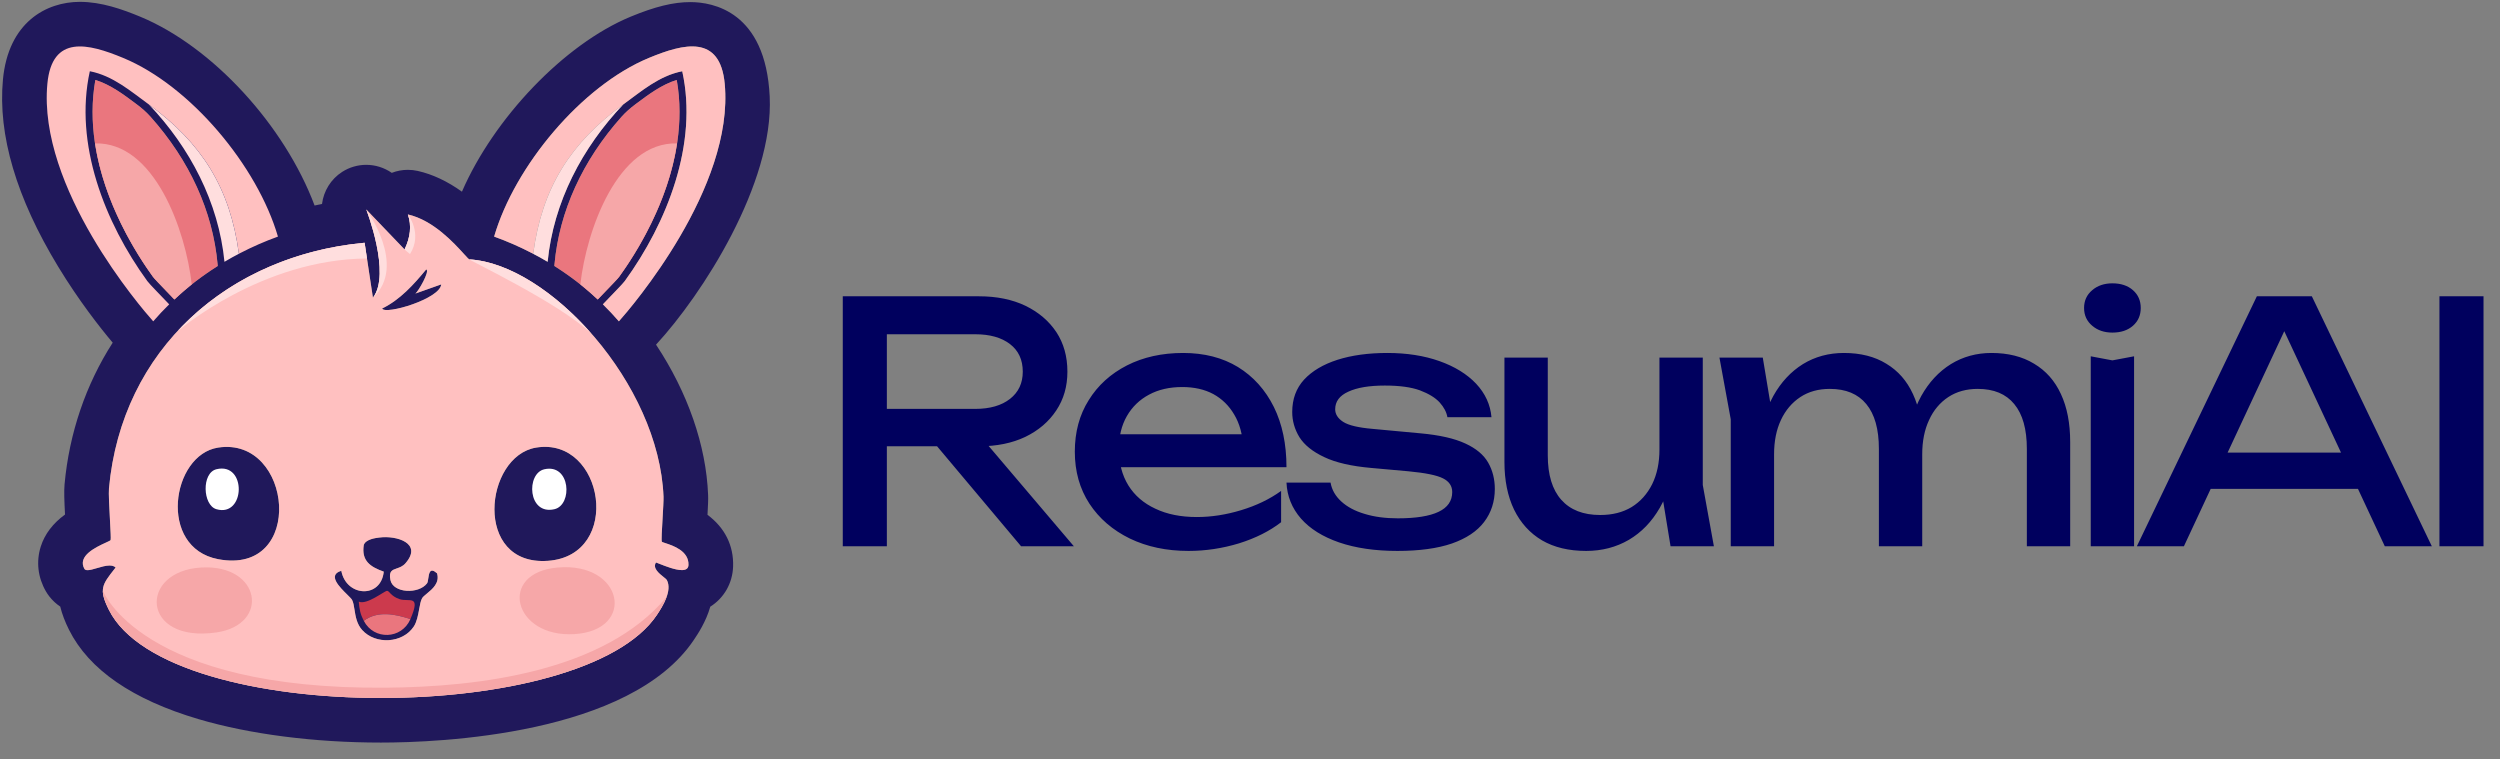 <svg data-logo="logo" xmlns="http://www.w3.org/2000/svg" viewBox="0 0 135 41">
                <rect x="0" y="0" width="135" height="41" fill="#808080" stroke="none"/>
                <g style="opacity: 1;" id="logogram" transform="translate(0, 0)"><path fill-rule="evenodd" clip-rule="evenodd" d="M7.571 0.901C11.483 2.521 15.367 6.778 16.988 11.098C17.121 11.068 17.255 11.04 17.389 11.013C17.476 10.32 17.862 9.675 18.482 9.279C18.87 9.032 19.318 8.901 19.778 8.901C20.271 8.901 20.754 9.055 21.155 9.334C21.43 9.227 21.725 9.171 22.026 9.171C22.205 9.171 22.384 9.191 22.558 9.23C23.36 9.412 24.158 9.787 24.945 10.351C26.656 6.407 30.446 2.395 34.054 0.901C35.371 0.356 36.364 0.113 37.274 0.113C38.491 0.113 41.346 0.61 41.564 5.216C41.787 9.919 37.919 15.913 35.426 18.611C37.142 21.204 38.133 24.054 38.238 26.729C38.248 26.974 38.233 27.297 38.205 27.8C39.142 28.496 39.628 29.467 39.587 30.596C39.555 31.505 39.091 32.296 38.356 32.76C38.123 33.576 37.686 34.229 37.473 34.547C34.025 39.698 23.663 40.099 20.569 40.099C16.981 40.099 13.484 39.65 10.723 38.834C7.159 37.782 4.806 36.161 3.731 34.017C3.507 33.57 3.349 33.152 3.254 32.757C3.031 32.608 2.833 32.424 2.666 32.21C2.598 32.124 2.535 32.031 2.479 31.933C2.043 31.18 1.945 30.32 2.202 29.512C2.415 28.842 2.854 28.264 3.511 27.785C3.471 27.024 3.454 26.512 3.486 26.154C3.739 23.389 4.634 20.764 6.086 18.504C5.408 17.701 4.251 16.227 3.143 14.402C0.882 10.679 -0.121 7.279 0.159 4.295C0.45 1.202 2.497 0.1 4.316 0.1C5.478 0.1 6.613 0.504 7.571 0.901ZM35.74 29.251C35.708 29.192 35.744 28.583 35.78 27.979C35.808 27.493 35.837 27.011 35.83 26.823C35.591 20.717 29.663 14.267 25.353 14.008C25.318 14.006 25.213 13.891 25.05 13.711C24.525 13.133 23.397 11.89 22.026 11.58C22.235 12.19 22.158 12.821 21.846 13.469L19.778 11.311C19.778 11.311 21.137 14.791 20.138 16.076L19.688 13.109C12.328 13.794 6.573 18.849 5.884 26.373C5.86 26.64 5.901 27.401 5.937 28.061C5.968 28.616 5.994 29.1 5.974 29.161C5.965 29.188 5.86 29.236 5.709 29.305C5.196 29.541 4.154 30.019 4.563 30.727C4.598 30.771 4.656 30.789 4.731 30.789C4.861 30.789 5.042 30.735 5.237 30.678C5.463 30.611 5.709 30.538 5.915 30.538C6.045 30.538 6.16 30.567 6.244 30.645L6.184 30.722C5.511 31.578 5.322 31.818 5.884 32.938C7.478 36.116 13.994 37.69 20.568 37.69C26.994 37.69 33.476 36.186 35.47 33.207C35.791 32.727 36.313 31.893 36.009 31.319C35.99 31.283 35.922 31.229 35.836 31.161C35.596 30.97 35.222 30.673 35.425 30.375C35.471 30.391 35.536 30.417 35.613 30.447L35.615 30.448C35.933 30.574 36.464 30.785 36.818 30.785C37.025 30.785 37.171 30.713 37.178 30.51C37.206 29.746 36.333 29.461 35.933 29.33C35.824 29.294 35.75 29.27 35.74 29.251ZM33.419 17.352C34.072 16.625 39.662 10.133 39.135 4.521C38.884 1.857 36.933 2.344 35.043 3.127C31.398 4.636 27.792 8.975 26.683 12.776C27.393 13.032 28.076 13.332 28.729 13.671C29.016 13.819 29.297 13.974 29.572 14.138C29.89 10.913 31.438 7.974 33.65 5.645C33.793 5.54 33.936 5.433 34.08 5.326C34.926 4.692 35.78 4.053 36.841 3.847C37.706 7.764 36.032 12.018 33.739 15.177C33.662 15.284 33.389 15.568 33.095 15.872L33.03 15.939L33.027 15.942C32.863 16.112 32.696 16.285 32.556 16.434C32.856 16.728 33.144 17.034 33.419 17.352ZM33.429 14.952C34.655 13.262 37.358 8.908 36.544 4.317C35.734 4.568 35.039 5.087 34.31 5.633L34.306 5.637C34.039 5.836 33.787 6.056 33.565 6.304C31.452 8.673 30.203 11.416 29.943 14.267L29.934 14.362C30.48 14.707 31.002 15.081 31.496 15.483C31.765 15.704 32.023 15.935 32.275 16.172L32.28 16.166C32.39 16.05 32.514 15.921 32.641 15.789L32.777 15.648L32.778 15.647C33.044 15.372 33.364 15.042 33.429 14.952ZM9.418 16.172C9.665 15.941 9.917 15.715 10.178 15.498C10.678 15.09 11.206 14.711 11.759 14.362L11.75 14.267C11.491 11.416 10.241 8.673 8.128 6.304C7.907 6.056 7.654 5.836 7.387 5.637L7.383 5.634C6.654 5.087 5.959 4.568 5.149 4.317C4.336 8.909 7.038 13.262 8.265 14.952C8.33 15.042 8.649 15.373 8.916 15.648L8.94 15.673C9.107 15.845 9.271 16.016 9.413 16.167L9.418 16.172ZM6.828 13.438C6.85 13.477 6.874 13.517 6.897 13.556L6.936 13.621L6.896 13.554C6.873 13.515 6.85 13.477 6.828 13.438ZM7.358 14.302L7.314 14.233L7.347 14.286C7.38 14.338 7.413 14.389 7.447 14.44C7.417 14.395 7.388 14.348 7.358 14.302ZM28.951 24.17C32.628 23.567 33.645 30.003 29.58 30.285C25.538 30.565 26.151 24.628 28.951 24.17ZM11.775 24.17C15.818 23.544 16.518 31.102 11.775 30.195C8.512 29.571 9.26 24.559 11.775 24.17ZM23.016 14.548C23.234 14.625 22.585 15.742 22.431 15.852L23.825 15.357C23.771 16.137 20.802 17.016 20.633 16.661C21.6 16.19 22.34 15.37 23.016 14.548ZM21.424 30.695C21.176 30.78 20.987 30.844 21.082 31.319C21.227 32.041 22.612 32.094 23.061 31.499C23.096 31.452 23.111 31.348 23.127 31.234C23.167 30.953 23.215 30.617 23.6 30.959C23.756 31.474 23.35 31.808 23.053 32.052C22.934 32.15 22.832 32.233 22.791 32.308C22.717 32.443 22.677 32.661 22.634 32.9C22.575 33.223 22.509 33.585 22.341 33.837C21.739 34.741 20.278 34.825 19.554 34.017C19.264 33.694 19.199 33.277 19.143 32.923C19.111 32.717 19.082 32.531 19.014 32.398C18.984 32.339 18.879 32.236 18.75 32.108C18.335 31.7 17.67 31.046 18.43 30.824C18.7 32.238 20.576 32.333 20.723 30.869C19.998 30.612 19.51 30.286 19.644 29.43C19.744 29.119 20.289 29.051 20.467 29.029C20.479 29.028 20.489 29.026 20.498 29.025C21.395 28.906 22.85 29.326 21.892 30.42C21.748 30.584 21.575 30.643 21.424 30.695Z" fill="#20185B"></path><path fill-rule="evenodd" clip-rule="evenodd" d="M35.933 29.33C36.333 29.461 37.206 29.746 37.178 30.51C37.171 30.713 37.025 30.785 36.818 30.785C36.464 30.785 35.933 30.574 35.615 30.448C35.537 30.417 35.471 30.391 35.425 30.375C35.222 30.673 35.596 30.97 35.836 31.161C35.922 31.229 35.99 31.283 36.009 31.319C36.313 31.893 35.791 32.727 35.47 33.208C33.476 36.186 26.994 37.69 20.568 37.69C13.994 37.69 7.478 36.116 5.884 32.938C5.322 31.818 5.511 31.578 6.184 30.722L6.244 30.645C6.16 30.567 6.045 30.538 5.915 30.538C5.709 30.538 5.464 30.611 5.237 30.678C5.042 30.736 4.861 30.789 4.731 30.789C4.656 30.789 4.598 30.771 4.563 30.727C4.154 30.019 5.196 29.541 5.709 29.305C5.86 29.236 5.965 29.188 5.974 29.161C5.994 29.1 5.968 28.616 5.937 28.061C5.901 27.401 5.86 26.64 5.884 26.373C6.573 18.849 12.328 13.794 19.688 13.109L20.138 16.077C21.137 14.791 19.778 11.311 19.778 11.311L21.846 13.469C22.158 12.821 22.235 12.19 22.026 11.58C23.397 11.89 24.525 13.133 25.05 13.711C25.213 13.891 25.318 14.006 25.353 14.008C29.663 14.267 35.591 20.717 35.83 26.823C35.837 27.011 35.808 27.493 35.78 27.98C35.744 28.583 35.708 29.192 35.74 29.251C35.75 29.27 35.824 29.294 35.933 29.33ZM28.951 24.17C32.628 23.567 33.645 30.003 29.58 30.285C25.538 30.565 26.151 24.628 28.951 24.17ZM11.775 24.17C15.818 23.544 16.518 31.102 11.775 30.195C8.512 29.571 9.26 24.559 11.775 24.17ZM20.498 29.026C21.395 28.907 22.85 29.326 21.892 30.42C21.748 30.584 21.575 30.643 21.424 30.695C21.176 30.78 20.987 30.844 21.082 31.319C21.227 32.041 22.612 32.094 23.061 31.499C23.096 31.452 23.111 31.348 23.127 31.234C23.167 30.953 23.215 30.617 23.6 30.959C23.756 31.474 23.35 31.808 23.053 32.052C22.934 32.15 22.832 32.233 22.791 32.308C22.717 32.443 22.677 32.661 22.634 32.9C22.575 33.223 22.509 33.585 22.341 33.837C21.739 34.741 20.278 34.825 19.554 34.017C19.264 33.694 19.199 33.277 19.143 32.923C19.111 32.717 19.082 32.531 19.014 32.398C18.984 32.339 18.879 32.236 18.75 32.108C18.335 31.7 17.67 31.046 18.43 30.824C18.7 32.238 20.576 32.333 20.723 30.869C19.998 30.612 19.51 30.286 19.644 29.43C19.744 29.119 20.289 29.051 20.467 29.029L20.498 29.026ZM22.431 15.852C22.585 15.742 23.234 14.625 23.016 14.548C22.34 15.37 21.6 16.19 20.633 16.661C20.802 17.016 23.771 16.137 23.825 15.357L22.431 15.852 M9.137 16.434C8.726 15.998 8.08 15.351 7.954 15.177C5.661 12.019 3.987 7.764 4.851 3.847C6.092 4.088 7.05 4.921 8.044 5.645C10.882 7.713 12.423 10.141 12.9 13.694L12.964 13.671C13.617 13.332 14.3 13.032 15.009 12.776C13.901 8.975 10.295 4.636 6.65 3.127C4.76 2.344 2.809 1.857 2.558 4.521C2.03 10.133 7.621 16.625 8.274 17.352C8.549 17.034 8.836 16.728 9.137 16.434 M32.556 16.434C32.966 15.998 33.613 15.351 33.739 15.177C36.032 12.019 37.706 7.764 36.841 3.847C35.6 4.088 34.642 4.921 33.649 5.645C30.811 7.713 29.269 10.141 28.793 13.694L28.728 13.671C28.075 13.332 27.393 13.032 26.683 12.776C27.792 8.975 31.398 4.636 35.043 3.127C36.933 2.344 38.884 1.857 39.135 4.521C39.662 10.133 34.072 16.625 33.419 17.352C33.144 17.034 32.856 16.728 32.556 16.434Z" fill="#FFC0C0"></path><path d="M29.4 25.339C30.811 25.027 30.933 27.264 29.94 27.497C28.497 27.835 28.398 25.56 29.4 25.339ZM11.686 25.339C13.335 24.935 13.256 27.955 11.686 27.497C10.94 27.279 10.88 25.536 11.686 25.339Z" fill="#ffffff"></path><path d="M22.161 33.433C21.34 33.158 20.387 32.965 19.643 33.523C19.455 33.157 19.404 32.892 19.373 32.488C19.804 32.687 20.764 31.904 20.902 31.904C21.024 31.904 21.099 32.192 21.576 32.354C22.091 32.527 22.751 32.061 22.161 33.433Z" fill="#CC3A4D"></path><path d="M22.162 33.433C21.69 34.529 20.189 34.581 19.644 33.523C20.388 32.965 21.341 33.158 22.162 33.433 M8.94 15.673C9.107 15.845 9.271 16.016 9.413 16.167C10.13 15.498 10.915 14.895 11.759 14.362L11.75 14.267C11.491 11.416 10.241 8.673 8.128 6.304C7.907 6.056 7.654 5.836 7.387 5.637C7.387 5.637 7.385 5.635 7.383 5.634C6.654 5.087 5.959 4.568 5.149 4.317C4.336 8.909 7.038 13.262 8.265 14.952C8.332 15.045 8.669 15.393 8.94 15.673Z" fill="#EA767E"></path><path d="M32.754 15.673C32.586 15.845 32.422 16.016 32.281 16.167C31.564 15.498 30.778 14.895 29.935 14.362L29.943 14.267C30.203 11.416 31.452 8.673 33.565 6.304C33.787 6.056 34.039 5.836 34.306 5.637C34.307 5.635 34.309 5.635 34.31 5.633C35.04 5.087 35.734 4.568 36.544 4.317C37.358 8.908 34.655 13.262 33.429 14.952C33.362 15.045 33.024 15.393 32.754 15.673Z" fill="#EA767E"></path><path d="M21.847 13.469C22.159 12.821 22.235 12.19 22.026 11.58C22.026 11.58 22.841 12.606 22.14 13.719C22.017 13.625 21.847 13.469 21.847 13.469ZM19.778 11.311C19.778 11.311 22.008 14.351 20.138 16.077C21.137 14.791 19.778 11.311 19.778 11.311ZM9.64 17.851L9.651 17.813C12.149 15.154 15.679 13.482 19.688 13.109L19.816 13.959C14.11 13.995 9.64 17.851 9.64 17.851ZM28.729 13.671L28.794 13.694C29.27 10.141 30.811 7.713 33.65 5.645C31.438 7.974 29.89 10.913 29.572 14.138C29.297 13.974 29.016 13.819 28.729 13.671ZM12.121 14.138C11.803 10.913 10.255 7.974 8.043 5.645C10.881 7.713 12.423 10.141 12.899 13.694L12.963 13.671C12.677 13.819 12.395 13.974 12.121 14.138ZM31.934 18.013C30.157 16.332 25.207 13.999 25.354 14.008C27.445 14.133 29.916 15.719 31.934 18.013Z" fill="#FFDEDE"></path><path d="M32.753 15.673C32.584 15.847 32.418 16.02 32.275 16.172C31.974 15.89 31.664 15.615 31.339 15.356C31.666 12.449 33.347 7.655 36.56 7.744C36.072 10.956 34.341 13.693 33.428 14.952C33.361 15.045 33.024 15.393 32.753 15.673ZM8.265 14.952C7.352 13.693 5.621 10.956 5.133 7.744C8.346 7.655 10.027 12.449 10.354 15.356C10.029 15.615 9.719 15.89 9.418 16.172C9.275 16.02 9.109 15.847 8.94 15.673C8.669 15.393 8.333 15.045 8.265 14.952ZM10.876 30.645C14.102 30.465 14.591 33.731 11.685 34.152C7.618 34.741 7.458 30.836 10.876 30.645ZM30.12 30.645C33.68 30.341 34.363 34.039 31.019 34.242C27.706 34.444 26.857 30.924 30.12 30.645ZM35.994 32.238C35.864 32.599 35.641 32.953 35.47 33.207C33.476 36.186 26.995 37.69 20.569 37.69C13.995 37.69 7.478 36.116 5.885 32.938C5.672 32.513 5.567 32.215 5.555 31.962V31.904C5.555 31.904 7.608 37.262 20.879 37.135C25.853 37.092 32.651 36.267 35.994 32.238Z" fill="#F6A7A8"></path></g>
                <g style="opacity: 1;" id="logotype" transform="translate(43, 11.5)"><path fill="#00005e" d="M4.17 12.60L4.17 10.58L9.66 10.58Q10.85 10.58 11.54 10.04Q12.23 9.50 12.23 8.57L12.23 8.57Q12.23 7.61 11.54 7.08Q10.85 6.55 9.66 6.55L9.66 6.55L3.83 6.55L4.89 5.22L4.89 18L2.51 18L2.51 4.50L9.87 4.50Q11.30 4.50 12.37 5.01Q13.44 5.53 14.04 6.43Q14.64 7.34 14.64 8.57L14.64 8.57Q14.64 9.76 14.04 10.66Q13.44 11.57 12.37 12.09Q11.30 12.60 9.87 12.60L9.87 12.60L4.17 12.60ZM12.14 18L6.83 11.68L9.62 11.68L14.99 18L12.14 18ZM21.18 18.25L21.18 18.25Q19.40 18.25 18.01 17.58Q16.62 16.90 15.83 15.70Q15.04 14.49 15.04 12.89L15.04 12.89Q15.04 11.30 15.79 10.11Q16.53 8.91 17.86 8.23Q19.18 7.56 20.89 7.56L20.89 7.56Q22.60 7.56 23.85 8.32Q25.10 9.09 25.79 10.48Q26.47 11.86 26.47 13.73L26.47 13.73L16.88 13.73L16.88 11.95L25.30 11.95L24.13 12.62Q24.08 11.61 23.65 10.89Q23.23 10.17 22.52 9.78Q21.81 9.40 20.84 9.40L20.84 9.40Q19.81 9.40 19.05 9.81Q18.28 10.22 17.85 10.97Q17.42 11.72 17.42 12.74L17.42 12.74Q17.42 13.88 17.93 14.71Q18.44 15.53 19.39 15.97Q20.33 16.42 21.63 16.42L21.63 16.42Q22.80 16.42 24.02 16.05Q25.25 15.68 26.18 15.01L26.18 15.01L26.18 16.70Q25.25 17.42 23.91 17.84Q22.56 18.25 21.18 18.25ZM37.72 14.90L37.72 14.90Q37.72 15.93 37.14 16.69Q36.57 17.44 35.40 17.85Q34.23 18.25 32.46 18.25L32.46 18.25Q30.65 18.25 29.31 17.79Q27.98 17.33 27.25 16.50Q26.52 15.66 26.47 14.56L26.47 14.56L28.85 14.56Q28.95 15.14 29.43 15.58Q29.91 16.02 30.69 16.25Q31.47 16.49 32.48 16.49L32.48 16.49Q33.94 16.49 34.68 16.14Q35.42 15.79 35.42 15.07L35.42 15.07Q35.42 14.58 34.92 14.33Q34.43 14.08 33.06 13.95L33.06 13.95L31.06 13.77Q29.44 13.63 28.50 13.18Q27.57 12.74 27.17 12.11Q26.78 11.47 26.78 10.75L26.78 10.75Q26.78 9.70 27.42 9.00Q28.07 8.30 29.22 7.93Q30.38 7.56 31.91 7.56L31.91 7.56Q33.49 7.56 34.73 8.00Q35.97 8.44 36.71 9.22Q37.45 10.01 37.54 11.03L37.54 11.03L35.16 11.03Q35.09 10.62 34.74 10.23Q34.39 9.85 33.68 9.58Q32.97 9.32 31.78 9.32L31.78 9.32Q30.52 9.32 29.81 9.65Q29.10 9.97 29.10 10.60L29.10 10.60Q29.10 11.00 29.53 11.28Q29.96 11.56 31.13 11.66L31.13 11.66L33.71 11.90Q35.25 12.04 36.13 12.45Q37.00 12.85 37.36 13.48Q37.72 14.11 37.72 14.90ZM42.65 18.25L42.65 18.25Q41.25 18.25 40.27 17.68Q39.29 17.10 38.76 16.02Q38.24 14.94 38.24 13.45L38.24 13.45L38.24 7.81L40.58 7.81L40.58 13.09Q40.58 14.67 41.31 15.49Q42.04 16.31 43.41 16.31L43.41 16.31Q44.40 16.31 45.11 15.88Q45.82 15.44 46.22 14.64Q46.61 13.84 46.61 12.78L46.61 12.78L47.42 13.23Q47.28 14.80 46.63 15.92Q45.98 17.05 44.96 17.65Q43.93 18.25 42.65 18.25ZM49.55 18L47.21 18L46.61 14.33L46.61 7.81L48.95 7.81L48.95 14.69L49.55 18ZM50.46 11.14L49.85 7.81L52.19 7.81L52.80 11.48L52.80 18L50.46 18L50.46 11.14ZM56.57 7.56L56.57 7.56Q57.92 7.56 58.86 8.14Q59.81 8.71 60.30 9.78Q60.80 10.85 60.80 12.37L60.80 12.37L60.80 18L58.46 18L58.46 12.74Q58.46 11.14 57.78 10.32Q57.11 9.50 55.81 9.50L55.81 9.50Q54.89 9.50 54.22 9.94Q53.54 10.39 53.17 11.18Q52.80 11.97 52.80 13.03L52.80 13.03L51.98 12.58Q52.14 11.00 52.76 9.88Q53.38 8.77 54.36 8.16Q55.34 7.56 56.57 7.56ZM64.54 7.56L64.54 7.56Q65.89 7.56 66.84 8.14Q67.80 8.71 68.29 9.78Q68.79 10.85 68.79 12.37L68.79 12.37L68.79 18L66.45 18L66.45 12.74Q66.45 11.14 65.77 10.32Q65.10 9.50 63.80 9.50L63.80 9.50Q62.88 9.50 62.21 9.94Q61.53 10.39 61.17 11.18Q60.80 11.97 60.80 13.03L60.80 13.03L59.97 12.58Q60.13 11.00 60.75 9.88Q61.37 8.77 62.35 8.16Q63.33 7.56 64.54 7.56ZM69.90 18L69.90 7.74L71.07 7.96L72.24 7.74L72.24 18L69.90 18ZM71.07 6.46L71.07 6.46Q70.41 6.46 69.98 6.09Q69.54 5.72 69.54 5.13L69.54 5.13Q69.54 4.54 69.98 4.17Q70.41 3.80 71.07 3.80L71.07 3.80Q71.76 3.80 72.18 4.17Q72.60 4.54 72.60 5.13L72.60 5.13Q72.60 5.72 72.18 6.09Q71.76 6.46 71.07 6.46ZM85.01 14.90L75.57 14.90L75.57 12.94L85.01 12.94L85.01 14.90ZM78.87 4.50L81.84 4.50L88.32 18L85.78 18L79.89 5.40L80.81 5.40L74.93 18L72.39 18L78.87 4.50ZM88.73 18L88.73 4.50L91.11 4.50L91.11 18L88.73 18Z"></path></g>
                
            </svg>